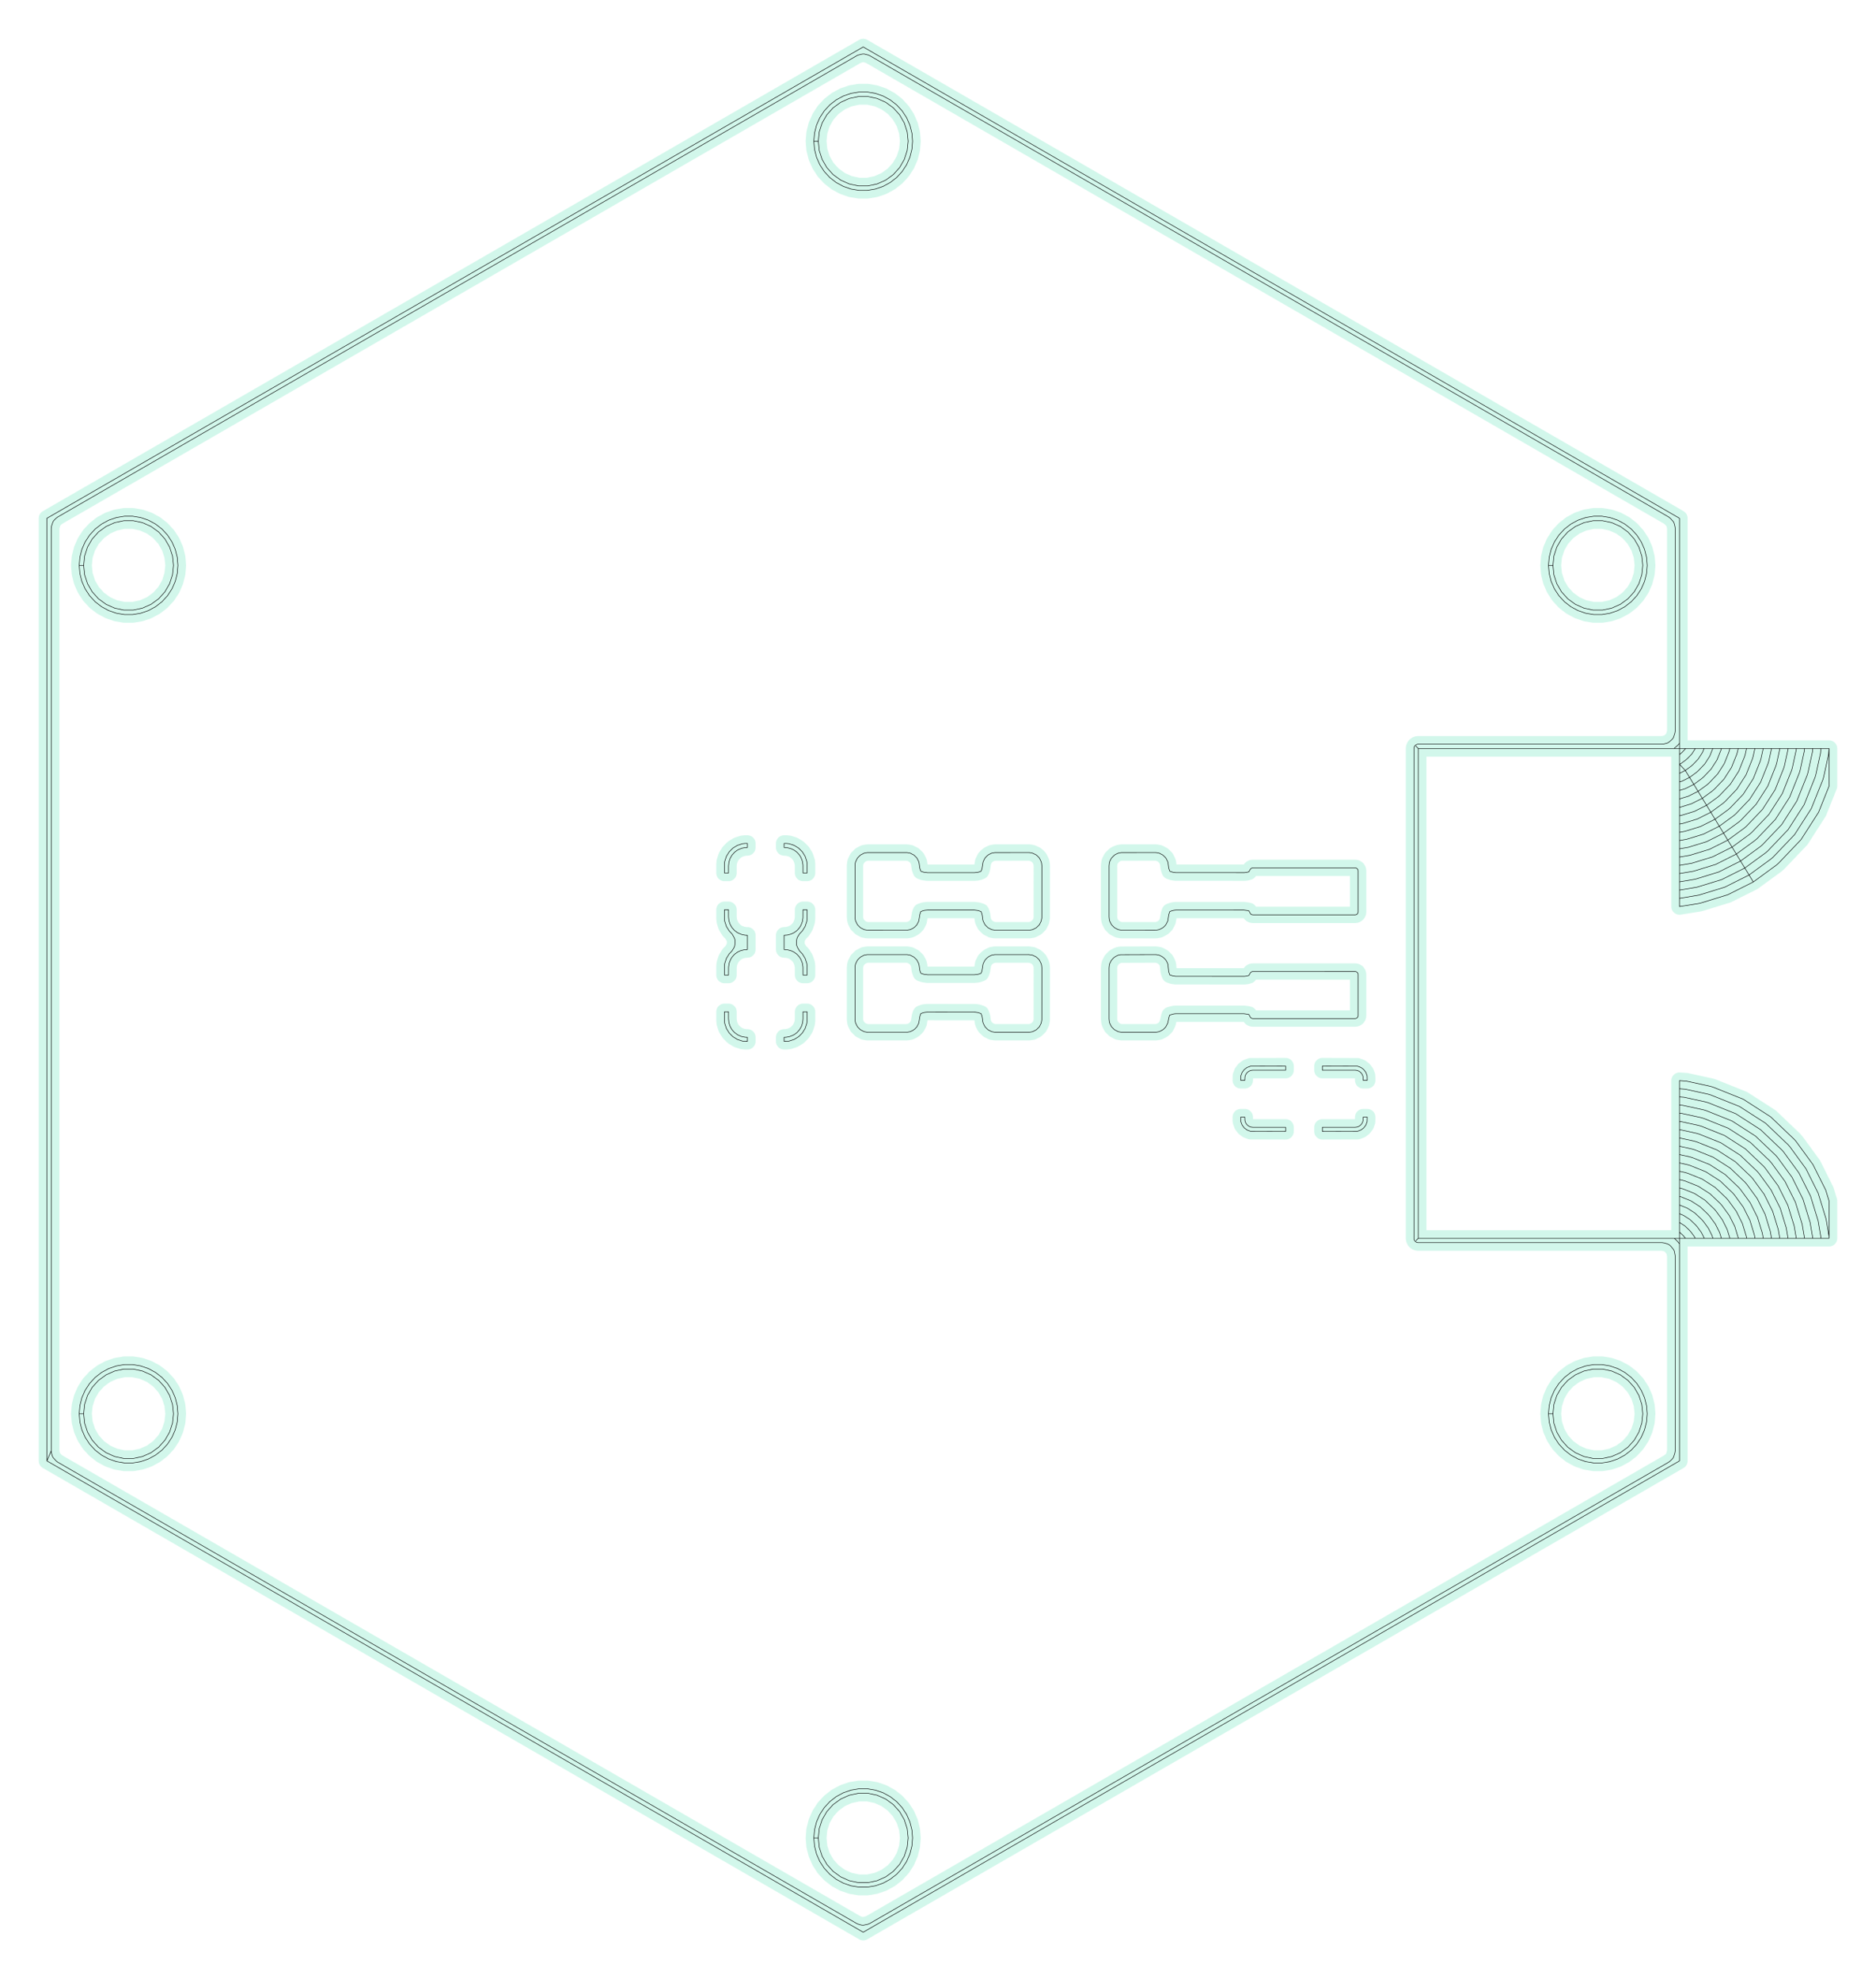 <?xml version="1.0" standalone="no"?>
<!DOCTYPE svg PUBLIC "-//W3C//DTD SVG 1.1//EN"
"http://www.w3.org/Graphics/SVG/1.1/DTD/svg11.dtd">
<svg width="173.726" height="183.262" viewBox="0 0 3619.29 3817.95" version="1.1"
xmlns="http://www.w3.org/2000/svg"
xmlns:xlink="http://www.w3.org/1999/xlink">
<polyline points="152.798,1090.68 154.098,1075.01 157.958,1059.76 164.276,1045.36 172.88,1032.19 183.532,1020.62 195.942,1010.96 209.776,1003.47 224.65,998.366 240.166,995.778 255.894,995.778 271.408,998.366 286.28,1003.47 300.116,1010.96 312.528,1020.62 323.178,1032.19 331.782,1045.36 338.1,1059.76 341.96,1075.01 343.26,1090.68 341.96,1106.36 338.1,1121.6 331.782,1136.01 323.178,1149.18 312.526,1160.75 300.116,1170.41 286.282,1177.89 271.408,1183 255.894,1185.59 240.166,1185.59 224.65,1183 209.776,1177.89 195.942,1170.41 183.532,1160.75 172.88,1149.18 164.276,1136.01 157.958,1121.6 154.098,1106.36 152.798,1090.68 161.416,1090.68 163.222,1072.66 168.824,1055.42 177.886,1039.72 190.014,1026.25 204.68,1015.6 221.236,1008.23 238.966,1004.46 257.092,1004.46 274.822,1008.23 291.38,1015.6 306.044,1026.25 318.172,1039.72 327.234,1055.42 332.836,1072.66 334.73,1090.68 332.836,1108.71 327.234,1125.95 318.172,1141.64 306.044,1155.11 291.38,1165.77 274.822,1173.14 257.092,1176.91 238.966,1176.91 221.236,1173.14 204.68,1165.77 190.014,1155.11 177.886,1141.64 168.824,1125.95 163.222,1108.71 161.416,1090.68" style="stroke:rgb(167,241,217);stroke-width:31.496;fill:none;stroke-opacity:0.5;stroke-linecap:round;stroke-linejoin:round;;fill:none"/>
<polyline points="152.798,1090.68 154.098,1075.01 157.958,1059.76 164.276,1045.36 172.88,1032.19 183.532,1020.62 195.942,1010.96 209.776,1003.47 224.65,998.366 240.166,995.778 255.894,995.778 271.408,998.366 286.28,1003.47 300.116,1010.96 312.528,1020.62 323.178,1032.19 331.782,1045.36 338.1,1059.76 341.96,1075.01 343.26,1090.68 341.96,1106.36 338.1,1121.6 331.782,1136.01 323.178,1149.18 312.526,1160.75 300.116,1170.41 286.282,1177.89 271.408,1183 255.894,1185.59 240.166,1185.59 224.65,1183 209.776,1177.89 195.942,1170.41 183.532,1160.75 172.88,1149.18 164.276,1136.01 157.958,1121.6 154.098,1106.36 152.798,1090.68 161.416,1090.68 163.222,1072.66 168.824,1055.42 177.886,1039.72 190.014,1026.25 204.68,1015.6 221.236,1008.23 238.966,1004.46 257.092,1004.46 274.822,1008.23 291.38,1015.6 306.044,1026.25 318.172,1039.72 327.234,1055.42 332.836,1072.66 334.73,1090.68 332.836,1108.71 327.234,1125.95 318.172,1141.64 306.044,1155.11 291.38,1165.77 274.822,1173.14 257.092,1176.91 238.966,1176.91 221.236,1173.14 204.68,1165.77 190.014,1155.11 177.886,1141.64 168.824,1125.95 163.222,1108.71 161.416,1090.68" style="stroke:rgb(0,0,0);stroke-width:1px;fill:none;stroke-opacity:1;stroke-linecap:round;stroke-linejoin:round;;fill:none"/>
<polyline points="1570.12,272.392 1571.42,256.718 1575.28,241.47 1581.6,227.066 1590.2,213.898 1600.85,202.328 1613.27,192.668 1627.1,185.182 1641.97,180.076 1657.49,177.486 1673.22,177.486 1688.73,180.076 1703.61,185.182 1717.44,192.668 1729.85,202.328 1740.5,213.898 1749.11,227.066 1755.42,241.47 1759.28,256.716 1760.58,272.392 1759.28,288.066 1755.42,303.312 1749.11,317.716 1740.5,330.884 1729.85,342.456 1717.44,352.116 1703.61,359.602 1688.73,364.708 1673.22,367.296 1657.49,367.296 1641.97,364.708 1627.1,359.602 1613.27,352.114 1600.85,342.454 1590.2,330.884 1581.6,317.716 1575.28,303.312 1571.42,288.066 1570.12,272.392 1578.74,272.392 1580.55,254.364 1586.15,237.128 1595.21,221.43 1607.34,207.96 1622,197.306 1638.56,189.934 1656.29,186.164 1674.41,186.164 1692.14,189.934 1708.7,197.306 1723.37,207.96 1735.5,221.43 1744.56,237.128 1750.16,254.364 1752.05,272.392 1750.16,290.418 1744.56,307.656 1735.5,323.352 1723.37,336.824 1708.7,347.476 1692.14,354.85 1674.41,358.618 1656.29,358.618 1638.56,354.85 1622,347.476 1607.34,336.824 1595.21,323.352 1586.15,307.656 1580.55,290.418 1578.74,272.392" style="stroke:rgb(167,241,217);stroke-width:31.496;fill:none;stroke-opacity:0.5;stroke-linecap:round;stroke-linejoin:round;;fill:none"/>
<polyline points="1570.12,272.392 1571.42,256.718 1575.28,241.47 1581.6,227.066 1590.2,213.898 1600.85,202.328 1613.27,192.668 1627.1,185.182 1641.97,180.076 1657.49,177.486 1673.22,177.486 1688.73,180.076 1703.61,185.182 1717.44,192.668 1729.85,202.328 1740.5,213.898 1749.11,227.066 1755.42,241.47 1759.28,256.716 1760.58,272.392 1759.28,288.066 1755.42,303.312 1749.11,317.716 1740.5,330.884 1729.85,342.456 1717.44,352.116 1703.61,359.602 1688.73,364.708 1673.22,367.296 1657.49,367.296 1641.97,364.708 1627.1,359.602 1613.27,352.114 1600.85,342.454 1590.2,330.884 1581.6,317.716 1575.28,303.312 1571.42,288.066 1570.12,272.392 1578.74,272.392 1580.55,254.364 1586.15,237.128 1595.21,221.43 1607.34,207.96 1622,197.306 1638.56,189.934 1656.29,186.164 1674.41,186.164 1692.14,189.934 1708.7,197.306 1723.37,207.96 1735.5,221.43 1744.56,237.128 1750.16,254.364 1752.05,272.392 1750.16,290.418 1744.56,307.656 1735.5,323.352 1723.37,336.824 1708.7,347.476 1692.14,354.85 1674.41,358.618 1656.29,358.618 1638.56,354.85 1622,347.476 1607.34,336.824 1595.21,323.352 1586.15,307.656 1580.55,290.418 1578.74,272.392" style="stroke:rgb(0,0,0);stroke-width:1px;fill:none;stroke-opacity:1;stroke-linecap:round;stroke-linejoin:round;;fill:none"/>
<polyline points="2987.44,1090.68 2988.74,1075.01 2992.6,1059.76 2998.92,1045.36 3007.53,1032.19 3018.18,1020.62 3030.59,1010.96 3044.42,1003.47 3059.3,998.366 3074.81,995.778 3090.54,995.778 3106.05,998.366 3120.93,1003.47 3134.76,1010.96 3147.17,1020.62 3157.82,1032.19 3166.43,1045.36 3172.75,1059.76 3176.61,1075.01 3177.91,1090.68 3176.61,1106.36 3172.75,1121.6 3166.43,1136.01 3157.82,1149.18 3147.17,1160.75 3134.76,1170.41 3120.93,1177.89 3106.05,1183 3090.54,1185.59 3074.81,1185.59 3059.3,1183 3044.42,1177.89 3030.59,1170.41 3018.18,1160.75 3007.53,1149.18 2998.92,1136.01 2992.6,1121.6 2988.74,1106.36 2987.44,1090.68 2996.06,1090.68 2997.87,1072.66 3003.47,1055.42 3012.53,1039.72 3024.66,1026.25 3039.32,1015.6 3055.88,1008.23 3073.61,1004.46 3091.74,1004.46 3109.47,1008.23 3126.02,1015.6 3140.69,1026.25 3152.82,1039.72 3161.88,1055.42 3167.48,1072.66 3169.38,1090.68 3167.48,1108.71 3161.88,1125.95 3152.82,1141.64 3140.69,1155.11 3126.02,1165.77 3109.47,1173.14 3091.74,1176.91 3073.61,1176.91 3055.88,1173.14 3039.32,1165.77 3024.66,1155.11 3012.53,1141.64 3003.47,1125.95 2997.87,1108.71 2996.06,1090.68" style="stroke:rgb(167,241,217);stroke-width:31.496;fill:none;stroke-opacity:0.5;stroke-linecap:round;stroke-linejoin:round;;fill:none"/>
<polyline points="2987.44,1090.68 2988.74,1075.01 2992.6,1059.76 2998.92,1045.36 3007.53,1032.19 3018.18,1020.62 3030.59,1010.96 3044.42,1003.47 3059.3,998.366 3074.81,995.778 3090.54,995.778 3106.05,998.366 3120.93,1003.47 3134.76,1010.96 3147.17,1020.62 3157.82,1032.19 3166.43,1045.36 3172.75,1059.76 3176.61,1075.01 3177.91,1090.68 3176.61,1106.36 3172.75,1121.6 3166.43,1136.01 3157.82,1149.18 3147.17,1160.75 3134.76,1170.41 3120.93,1177.89 3106.05,1183 3090.54,1185.59 3074.81,1185.59 3059.3,1183 3044.42,1177.89 3030.59,1170.41 3018.18,1160.75 3007.53,1149.18 2998.92,1136.01 2992.6,1121.6 2988.74,1106.36 2987.44,1090.68 2996.06,1090.68 2997.87,1072.66 3003.47,1055.42 3012.53,1039.72 3024.66,1026.25 3039.32,1015.6 3055.88,1008.23 3073.61,1004.46 3091.74,1004.46 3109.47,1008.23 3126.02,1015.6 3140.69,1026.25 3152.82,1039.72 3161.88,1055.42 3167.48,1072.66 3169.38,1090.68 3167.48,1108.71 3161.88,1125.95 3152.82,1141.64 3140.69,1155.11 3126.02,1165.77 3109.47,1173.14 3091.74,1176.91 3073.61,1176.91 3055.88,1173.14 3039.32,1165.77 3024.66,1155.11 3012.53,1141.64 3003.47,1125.95 2997.87,1108.71 2996.06,1090.68" style="stroke:rgb(0,0,0);stroke-width:1px;fill:none;stroke-opacity:1;stroke-linecap:round;stroke-linejoin:round;;fill:none"/>
<polyline points="3528.66,1443.94 3527.87,1454.96 3518.31,1498.88 3516.76,1504.16 3494.53,1559.71 3462.19,1610.05 3420.91,1653.36 3416.76,1656.97 3374.4,1687.92 3327.49,1711.41 3277.33,1726.78 3240.16,1733.03 3240.16,1717.1 3273.99,1711.39 3321.64,1696.79 3366.2,1674.47 3406.44,1645.07 3410.59,1641.47 3449.81,1600.31 3480.53,1552.49 3501.65,1499.72 3503.2,1494.44 3512.28,1452.72 3512.91,1443.94 3497.16,1443.94 3496.69,1450.48 3488.09,1490.01 3486.54,1495.28 3466.53,1545.28 3437.43,1590.58 3400.28,1629.57 3396.12,1633.17 3358,1661.03 3315.78,1682.17 3270.64,1696.01 3240.16,1701.17 3240.16,1685.24 3267.3,1680.62 3309.93,1667.55 3349.8,1647.58 3385.8,1621.27 3389.96,1617.67 3425.04,1580.85 3452.53,1538.06 3471.43,1490.85 3472.98,1485.57 3481.11,1448.24 3481.41,1443.94 3465.67,1443.94 3465.52,1446 3457.87,1481.13 3456.32,1486.41 3438.54,1530.85 3412.66,1571.12 3379.64,1605.77 3375.49,1609.38 3341.6,1634.14 3304.07,1652.93 3263.95,1665.23 3240.16,1669.31 3240.16,1653.38 3260.6,1649.84 3298.22,1638.31 3333.4,1620.69 3365.17,1597.48 3369.33,1593.87 3400.28,1561.39 3424.54,1523.63 3441.21,1481.97 3442.76,1476.69 3449.89,1443.94 3433.82,1443.94 3427.65,1472.26 3426.1,1477.53 3410.54,1516.42 3387.9,1551.66 3359.01,1581.98 3354.85,1585.58 3325.2,1607.25 3292.37,1623.69 3257.26,1634.45 3240.16,1637.45 3240.16,1621.52 3253.91,1619.06 3286.51,1609.07 3317,1593.8 3344.53,1573.68 3348.69,1570.08 3375.52,1541.92 3396.54,1509.2 3410.99,1473.1 3412.54,1467.82 3417.74,1443.94 3385.59,1443.94 3401.66,1443.94 3397.43,1463.38 3395.88,1468.66 3382.54,1501.99 3363.14,1532.19 3338.37,1558.18 3334.22,1561.79 3308.8,1580.36 3280.66,1594.45 3250.56,1603.68 3240.16,1605.59 3240.16,1589.66 3247.22,1588.29 3274.8,1579.83 3300.6,1566.91 3323.9,1549.89 3328.06,1546.28 3350.76,1522.46 3368.54,1494.77 3380.77,1464.22 3382.32,1458.94 3385.59,1443.94 3369.51,1443.94 3367.21,1454.51 3365.66,1459.78 3354.55,1487.56 3338.38,1512.73 3317.74,1534.39 3313.58,1537.99 3292.4,1553.47 3268.95,1565.21 3243.87,1572.9 3240.16,1573.71 3240.16,1557.59 3263.1,1550.59 3284.2,1540.02 3303.27,1526.09 3307.42,1522.49 3326,1503 3340.55,1480.34 3350.55,1455.35 3352.1,1450.07 3353.44,1443.94 3337.36,1443.94 3335.44,1450.91 3326.55,1473.13 3313.61,1493.27 3297.1,1510.59 3292.95,1514.2 3276,1526.58 3257.24,1535.97 3240.16,1541.21 3240.16,1508.38 3240.16,1524.8 3251.39,1521.35 3267.81,1513.13 3282.63,1502.3 3286.79,1498.69 3301.23,1483.53 3312.55,1465.91 3320.33,1446.47 3321.08,1443.94 3304.46,1443.94 3298.55,1458.7 3288.85,1473.8 3276.47,1486.8 3272.31,1490.4 3259.61,1499.69 3245.53,1506.73 3240.16,1508.38 3240.16,1491.87 3251.41,1486.24 3262,1478.5 3266.15,1474.9 3276.47,1464.07 3284.56,1451.48 3287.58,1443.94 3270.69,1443.94 3264.09,1454.34 3255.83,1463 3251.68,1466.61 3243.21,1472.8 3240.16,1474.32 3240.16,1455.59 3245.52,1451.1 3252.14,1443.94 3245.52,1451.1 3240.16,1455.59 3240.16,1433.59 3239.33,1434.87 3235.2,1439.21 3229.5,1443.94 3235.2,1439.21 3239.33,1434.87 3240.16,1433.59 3240.16,999.762 1665.35,90.55 90.55,999.762 90.55,2818.19 98.84,2798.67 99.284,2802.38 100.368,2806.85 101.246,2809.46 102.562,2811.87 108.076,2818 111.596,2820.77 1652.6,3710.46 1656.03,3711.93 1660.45,3713.23 1663.14,3713.77 1665.89,3713.84 1673.95,3712.13 1678.11,3710.46 3219.11,2820.77 3222.1,2818.53 3225.43,2815.35 3227.25,2813.29 3228.68,2810.94 3231.23,2803.11 3231.86,2798.67 3231.86,2422.62 3230.62,2415.22 3229.85,2412.71 3228.68,2410.37 3223.53,2404.09 3221.37,2402.03 3218.85,2400.41 3216.07,2399.3 3210.79,2397.75 3206.35,2397.11 2735.13,2397.11 2733.02,2396.54 2731.13,2395.45 2729.58,2393.91 2728.49,2392.02 2727.93,2389.91 2727.93,1442.84 2728.49,1440.74 2729.58,1438.85 2731.13,1437.3 2733.02,1436.21 2735.13,1435.65 3206.35,1435.65 3209.7,1435.29 3216.26,1433.63 3218.61,1432.46 3220.73,1430.91 3224.88,1427.31 3226.95,1425.14 3228.56,1422.63 3231.22,1414.57 3231.86,1410.13 3231.86,1019.28 3231.42,1015.57 3230.34,1011.09 3229.46,1008.49 3228.14,1006.08 3222.63,999.952 3219.11,997.184 1678.11,107.486 1674.67,106.014 1667.56,104.178 1664.82,104.112 1662.11,104.524 1654.62,106.504 111.596,997.184 108.606,999.424 105.274,1002.6 103.458,1004.66 102.03,1007 99.48,1014.84 98.84,1019.28 98.84,2798.67 90.55,2818.19 1665.35,3727.4 3240.16,2818.19 3240.16,2084.57 3253.42,2085.52 3299.54,2095.55 3304.82,2097.1 3363.19,2120.47 3416.09,2154.47 3461.59,2197.87 3465.19,2202.03 3497.64,2246.47 3522.26,2295.68 3528.74,2316.8 3528.74,2388.82 3270.54,2388.82 3288.09,2388.82 3282.47,2377.59 3274.75,2367.01 3271.15,2362.85 3260.31,2352.52 3247.72,2344.42 3240.16,2341.39 3240.16,2324.51 3254.93,2330.42 3270.05,2340.14 3283.05,2352.54 3286.65,2356.7 3295.92,2369.4 3302.96,2383.45 3304.6,2388.82 3321.01,2388.82 3317.58,2377.6 3309.37,2361.2 3298.55,2346.38 3294.95,2342.23 3279.78,2327.76 3262.15,2316.43 3242.69,2308.64 3240.16,2307.89 3240.16,2291.61 3247.13,2293.53 3269.37,2302.43 3289.52,2315.38 3306.85,2331.92 3310.46,2336.07 3322.82,2353.01 3332.2,2371.75 3337.43,2388.82 3417.74,2388.82 3415.28,2375.06 3405.3,2342.49 3390.06,2312.03 3369.97,2284.52 3366.37,2280.36 3338.2,2253.5 3305.45,2232.45 3269.32,2217.98 3264.04,2216.43 3240.16,2211.23 3240.16,2195.15 3268.48,2201.32 3273.75,2202.87 3312.67,2218.45 3347.94,2241.12 3378.27,2270.05 3381.87,2274.21 3403.5,2303.84 3419.92,2336.64 3430.67,2371.71 3433.67,2388.82 3449.6,2388.82 3446.06,2368.37 3434.54,2330.79 3416.95,2295.64 3393.78,2263.89 3390.17,2259.74 3357.67,2228.74 3319.89,2204.45 3278.19,2187.76 3272.91,2186.21 3240.16,2179.08 3240.16,2100.31 3251.18,2101.1 3295.1,2110.66 3300.38,2112.21 3355.97,2134.47 3406.35,2166.85 3449.69,2208.18 3453.29,2212.34 3484.19,2254.67 3507.64,2301.53 3523,2351.64 3528.74,2385.66 3528.74,2388.82 3497.39,2388.82 3513.32,2388.82 3507.61,2354.99 3493.02,2307.38 3470.74,2262.86 3441.39,2222.65 3437.79,2218.49 3396.62,2179.23 3348.76,2148.46 3295.94,2127.32 3290.66,2125.77 3248.94,2116.69 3240.16,2116.06 3240.16,2131.81 3246.7,2132.28 3286.23,2140.88 3291.5,2142.43 3341.54,2162.46 3386.88,2191.61 3425.88,2228.8 3429.48,2232.96 3457.29,2271.06 3478.4,2313.24 3492.22,2358.33 3497.39,2388.82 3465.53,2388.82 3481.46,2388.82 3476.84,2361.68 3463.78,2319.09 3443.85,2279.25 3417.58,2243.27 3413.98,2239.11 3377.14,2203.98 3334.32,2176.46 3287.07,2157.54 3281.79,2155.99 3244.46,2147.87 3240.16,2147.56 3240.16,2163.31 3242.22,2163.45 3277.35,2171.1 3282.63,2172.65 3327.11,2190.46 3367.41,2216.36 3402.08,2249.43 3405.68,2253.58 3430.4,2287.45 3449.16,2324.94 3461.45,2365.02 3465.53,2388.82 3385.87,2388.82 3401.8,2388.82 3399.89,2378.41 3390.68,2348.35 3376.61,2320.23 3358.07,2294.83 3354.47,2290.67 3328.46,2265.87 3298.24,2246.44 3264.88,2233.09 3259.6,2231.54 3240.16,2227.31 3240.16,2243.38 3255.16,2246.65 3260.44,2248.2 3291.02,2260.44 3318.73,2278.25 3342.56,2300.98 3346.16,2305.14 3363.16,2328.42 3376.06,2354.2 3384.51,2381.76 3385.87,2388.82 3353.81,2388.82 3369.93,2388.82 3369.12,2385.1 3361.44,2360.05 3349.71,2336.62 3334.26,2315.45 3330.66,2311.29 3308.99,2290.63 3283.8,2274.44 3256,2263.31 3250.73,2261.76 3240.16,2259.46 3240.16,2275.53 3246.29,2276.87 3251.57,2278.42 3276.59,2288.43 3299.26,2303.01 3318.76,2321.6 3322.36,2325.76 3336.26,2344.81 3346.82,2365.9 3353.81,2388.82 3270.54,2388.82 3269.02,2385.79 3262.84,2377.32 3259.24,2373.16 3250.58,2364.9 3240.16,2358.28 3250.58,2364.9 3259.24,2373.16 3262.84,2377.32 3269.02,2385.79 3270.54,2388.82 3251.81,2388.82 3247.34,2383.47 3240.16,2376.83 3247.34,2383.47 3251.81,2388.82 3229.81,2388.82 3231.1,2389.65 3235.44,2393.78 3240.16,2399.47 3235.44,2393.78 3231.1,2389.65 3229.81,2388.82 2736.22,2388.82 2731.61,2393.43 2736.22,2388.82 2736.22,1443.94 2731.61,1439.32 2736.22,1443.94 3528.74,1443.94 3528.74,1516.43 3508.53,1566.92 3474.57,1619.78 3431.23,1665.26 3427.07,1668.86 3382.6,1701.36 3333.34,1726.02 3280.68,1742.17 3276.63,1743.05 3240.16,1748.79 3240.16,1474.32 3251.41,1486.24 3382.6,1701.36" style="stroke:rgb(167,241,217);stroke-width:31.496;fill:none;stroke-opacity:0.5;stroke-linecap:round;stroke-linejoin:round;;fill:none"/>
<polyline points="3528.66,1443.94 3527.87,1454.96 3518.31,1498.88 3516.76,1504.16 3494.53,1559.71 3462.19,1610.05 3420.91,1653.36 3416.76,1656.97 3374.4,1687.92 3327.49,1711.41 3277.33,1726.78 3240.16,1733.03 3240.16,1717.1 3273.99,1711.39 3321.64,1696.79 3366.2,1674.47 3406.44,1645.07 3410.59,1641.47 3449.81,1600.31 3480.53,1552.49 3501.65,1499.72 3503.2,1494.44 3512.28,1452.72 3512.91,1443.94 3497.16,1443.94 3496.69,1450.48 3488.09,1490.01 3486.54,1495.28 3466.53,1545.28 3437.43,1590.58 3400.28,1629.57 3396.12,1633.17 3358,1661.03 3315.78,1682.17 3270.64,1696.01 3240.16,1701.17 3240.16,1685.24 3267.3,1680.62 3309.93,1667.55 3349.8,1647.58 3385.8,1621.27 3389.96,1617.67 3425.04,1580.85 3452.53,1538.06 3471.43,1490.85 3472.98,1485.57 3481.11,1448.24 3481.41,1443.94 3465.67,1443.94 3465.52,1446 3457.87,1481.13 3456.32,1486.41 3438.54,1530.85 3412.66,1571.12 3379.64,1605.77 3375.49,1609.38 3341.6,1634.14 3304.07,1652.93 3263.95,1665.23 3240.16,1669.31 3240.16,1653.38 3260.6,1649.84 3298.22,1638.31 3333.4,1620.69 3365.17,1597.48 3369.33,1593.87 3400.28,1561.39 3424.54,1523.63 3441.21,1481.97 3442.76,1476.69 3449.89,1443.94 3433.82,1443.94 3427.65,1472.26 3426.1,1477.53 3410.54,1516.42 3387.9,1551.66 3359.01,1581.98 3354.85,1585.58 3325.2,1607.25 3292.37,1623.69 3257.26,1634.45 3240.16,1637.45 3240.16,1621.52 3253.91,1619.06 3286.51,1609.07 3317,1593.8 3344.53,1573.68 3348.69,1570.08 3375.52,1541.92 3396.54,1509.2 3410.99,1473.1 3412.54,1467.82 3417.74,1443.94 3385.59,1443.94 3401.66,1443.94 3397.43,1463.38 3395.88,1468.66 3382.54,1501.99 3363.14,1532.19 3338.37,1558.18 3334.22,1561.79 3308.8,1580.36 3280.66,1594.45 3250.56,1603.68 3240.16,1605.59 3240.16,1589.66 3247.22,1588.29 3274.8,1579.83 3300.6,1566.91 3323.9,1549.89 3328.06,1546.28 3350.76,1522.46 3368.54,1494.77 3380.77,1464.22 3382.32,1458.94 3385.59,1443.94 3369.51,1443.94 3367.21,1454.51 3365.66,1459.78 3354.55,1487.56 3338.38,1512.73 3317.74,1534.39 3313.58,1537.99 3292.4,1553.47 3268.95,1565.21 3243.87,1572.9 3240.16,1573.71 3240.16,1557.59 3263.1,1550.59 3284.2,1540.02 3303.27,1526.09 3307.42,1522.49 3326,1503 3340.55,1480.34 3350.55,1455.35 3352.1,1450.07 3353.44,1443.94 3337.36,1443.94 3335.44,1450.91 3326.55,1473.13 3313.61,1493.27 3297.1,1510.59 3292.95,1514.2 3276,1526.58 3257.24,1535.97 3240.16,1541.21 3240.16,1508.38 3240.16,1524.8 3251.39,1521.35 3267.81,1513.13 3282.63,1502.3 3286.79,1498.69 3301.23,1483.53 3312.55,1465.91 3320.33,1446.47 3321.08,1443.94 3304.46,1443.94 3298.55,1458.7 3288.85,1473.8 3276.47,1486.8 3272.31,1490.4 3259.61,1499.69 3245.53,1506.73 3240.16,1508.38 3240.16,1491.87 3251.41,1486.24 3262,1478.5 3266.15,1474.9 3276.47,1464.07 3284.56,1451.48 3287.58,1443.94 3270.69,1443.94 3264.09,1454.34 3255.83,1463 3251.68,1466.61 3243.21,1472.8 3240.16,1474.32 3240.16,1455.59 3245.52,1451.1 3252.14,1443.94 3245.52,1451.1 3240.16,1455.59 3240.16,1433.59 3239.33,1434.87 3235.2,1439.21 3229.5,1443.94 3235.2,1439.21 3239.33,1434.87 3240.16,1433.59 3240.16,999.762 1665.35,90.55 90.55,999.762 90.55,2818.19 98.84,2798.67 99.284,2802.38 100.368,2806.85 101.246,2809.46 102.562,2811.87 108.076,2818 111.596,2820.77 1652.6,3710.46 1656.03,3711.93 1660.45,3713.23 1663.14,3713.77 1665.89,3713.84 1673.95,3712.13 1678.11,3710.46 3219.11,2820.77 3222.1,2818.53 3225.43,2815.35 3227.25,2813.29 3228.68,2810.94 3231.23,2803.11 3231.86,2798.67 3231.86,2422.62 3230.62,2415.22 3229.85,2412.71 3228.68,2410.37 3223.53,2404.09 3221.37,2402.03 3218.85,2400.41 3216.07,2399.3 3210.79,2397.75 3206.35,2397.11 2735.13,2397.11 2733.02,2396.54 2731.13,2395.45 2729.58,2393.91 2728.49,2392.02 2727.93,2389.91 2727.93,1442.84 2728.49,1440.74 2729.58,1438.85 2731.13,1437.3 2733.02,1436.21 2735.13,1435.65 3206.35,1435.65 3209.7,1435.29 3216.26,1433.63 3218.61,1432.46 3220.73,1430.91 3224.88,1427.31 3226.95,1425.14 3228.56,1422.63 3231.22,1414.57 3231.86,1410.13 3231.86,1019.28 3231.42,1015.57 3230.34,1011.09 3229.46,1008.49 3228.14,1006.08 3222.63,999.952 3219.11,997.184 1678.11,107.486 1674.67,106.014 1667.56,104.178 1664.82,104.112 1662.11,104.524 1654.62,106.504 111.596,997.184 108.606,999.424 105.274,1002.6 103.458,1004.66 102.03,1007 99.48,1014.84 98.84,1019.28 98.84,2798.67 90.55,2818.19 1665.35,3727.4 3240.16,2818.19 3240.16,2084.57 3253.42,2085.52 3299.54,2095.55 3304.82,2097.1 3363.19,2120.47 3416.09,2154.47 3461.59,2197.87 3465.19,2202.03 3497.64,2246.47 3522.26,2295.68 3528.74,2316.8 3528.74,2388.82 3270.54,2388.82 3288.09,2388.82 3282.47,2377.59 3274.75,2367.01 3271.15,2362.85 3260.31,2352.52 3247.72,2344.42 3240.16,2341.39 3240.16,2324.51 3254.93,2330.42 3270.05,2340.14 3283.05,2352.54 3286.65,2356.7 3295.92,2369.4 3302.96,2383.45 3304.6,2388.82 3321.01,2388.82 3317.58,2377.6 3309.37,2361.2 3298.55,2346.38 3294.95,2342.23 3279.78,2327.76 3262.15,2316.43 3242.69,2308.64 3240.16,2307.89 3240.16,2291.61 3247.13,2293.53 3269.37,2302.43 3289.52,2315.38 3306.85,2331.92 3310.46,2336.07 3322.82,2353.01 3332.2,2371.75 3337.43,2388.82 3417.74,2388.82 3415.28,2375.06 3405.3,2342.49 3390.06,2312.03 3369.97,2284.52 3366.37,2280.36 3338.2,2253.5 3305.45,2232.45 3269.32,2217.98 3264.04,2216.43 3240.16,2211.23 3240.16,2195.15 3268.48,2201.32 3273.75,2202.87 3312.67,2218.45 3347.94,2241.12 3378.27,2270.05 3381.87,2274.21 3403.5,2303.84 3419.92,2336.64 3430.67,2371.71 3433.67,2388.82 3449.6,2388.82 3446.06,2368.37 3434.54,2330.79 3416.95,2295.64 3393.78,2263.89 3390.17,2259.74 3357.67,2228.74 3319.89,2204.45 3278.19,2187.76 3272.91,2186.21 3240.16,2179.08 3240.16,2100.31 3251.18,2101.1 3295.1,2110.66 3300.38,2112.21 3355.97,2134.47 3406.35,2166.85 3449.69,2208.18 3453.29,2212.34 3484.19,2254.67 3507.64,2301.53 3523,2351.64 3528.74,2385.66 3528.74,2388.82 3497.39,2388.82 3513.32,2388.82 3507.61,2354.99 3493.02,2307.38 3470.74,2262.86 3441.39,2222.65 3437.79,2218.49 3396.62,2179.23 3348.76,2148.46 3295.94,2127.32 3290.66,2125.77 3248.94,2116.69 3240.16,2116.06 3240.16,2131.81 3246.7,2132.28 3286.23,2140.88 3291.5,2142.43 3341.54,2162.46 3386.88,2191.61 3425.88,2228.8 3429.48,2232.96 3457.29,2271.06 3478.4,2313.24 3492.22,2358.33 3497.39,2388.82 3465.53,2388.82 3481.46,2388.82 3476.84,2361.68 3463.78,2319.09 3443.85,2279.25 3417.58,2243.27 3413.98,2239.11 3377.14,2203.98 3334.32,2176.46 3287.07,2157.54 3281.79,2155.99 3244.46,2147.87 3240.16,2147.56 3240.16,2163.31 3242.22,2163.45 3277.35,2171.1 3282.63,2172.65 3327.11,2190.46 3367.41,2216.36 3402.08,2249.43 3405.68,2253.58 3430.4,2287.45 3449.16,2324.94 3461.45,2365.02 3465.53,2388.82 3385.87,2388.82 3401.8,2388.82 3399.89,2378.41 3390.68,2348.35 3376.61,2320.23 3358.07,2294.83 3354.47,2290.67 3328.46,2265.87 3298.24,2246.44 3264.88,2233.09 3259.6,2231.54 3240.16,2227.31 3240.16,2243.38 3255.16,2246.65 3260.44,2248.2 3291.02,2260.44 3318.73,2278.25 3342.56,2300.98 3346.16,2305.14 3363.16,2328.42 3376.06,2354.2 3384.51,2381.76 3385.87,2388.82 3353.81,2388.82 3369.93,2388.82 3369.12,2385.1 3361.44,2360.05 3349.71,2336.62 3334.26,2315.45 3330.66,2311.29 3308.99,2290.63 3283.8,2274.44 3256,2263.31 3250.73,2261.76 3240.16,2259.46 3240.16,2275.53 3246.29,2276.87 3251.57,2278.42 3276.59,2288.43 3299.26,2303.01 3318.76,2321.6 3322.36,2325.76 3336.26,2344.81 3346.82,2365.9 3353.81,2388.82 3270.54,2388.82 3269.02,2385.79 3262.84,2377.32 3259.24,2373.16 3250.58,2364.9 3240.16,2358.28 3250.58,2364.9 3259.24,2373.16 3262.84,2377.32 3269.02,2385.79 3270.54,2388.82 3251.81,2388.82 3247.34,2383.47 3240.16,2376.83 3247.34,2383.47 3251.81,2388.82 3229.81,2388.82 3231.1,2389.65 3235.44,2393.78 3240.16,2399.47 3235.44,2393.78 3231.1,2389.65 3229.81,2388.82 2736.22,2388.82 2731.61,2393.43 2736.22,2388.82 2736.22,1443.94 2731.61,1439.32 2736.22,1443.94 3528.74,1443.94 3528.74,1516.43 3508.53,1566.92 3474.57,1619.78 3431.23,1665.26 3427.07,1668.86 3382.6,1701.36 3333.34,1726.02 3280.68,1742.17 3276.63,1743.05 3240.16,1748.79 3240.16,1474.32 3251.41,1486.24 3382.6,1701.36" style="stroke:rgb(0,0,0);stroke-width:1px;fill:none;stroke-opacity:1;stroke-linecap:round;stroke-linejoin:round;;fill:none"/>
<polyline points="2987.44,2727.27 2988.74,2711.59 2992.6,2696.35 2998.92,2681.94 3007.53,2668.77 3018.18,2657.2 3030.59,2647.54 3044.42,2640.06 3059.3,2634.95 3074.81,2632.36 3090.54,2632.36 3106.05,2634.95 3120.93,2640.06 3134.76,2647.54 3147.17,2657.2 3157.82,2668.77 3166.43,2681.94 3172.75,2696.35 3176.61,2711.59 3177.91,2727.27 3176.61,2742.94 3172.75,2758.19 3166.43,2772.59 3157.83,2785.76 3147.17,2797.33 3134.76,2806.99 3120.93,2814.48 3106.05,2819.58 3090.54,2822.17 3074.81,2822.17 3059.3,2819.58 3044.42,2814.48 3030.59,2806.99 3018.18,2797.33 3007.52,2785.76 2998.92,2772.59 2992.6,2758.19 2988.74,2742.94 2987.44,2727.27 2996.06,2727.27 2997.87,2709.24 3003.47,2692 3012.53,2676.3 3024.66,2662.83 3039.32,2652.18 3055.88,2644.81 3073.61,2641.04 3091.74,2641.04 3109.47,2644.81 3126.02,2652.18 3140.69,2662.83 3152.82,2676.3 3161.88,2692 3167.48,2709.24 3169.38,2727.27 3167.48,2745.29 3161.88,2762.53 3152.82,2778.23 3140.69,2791.7 3126.02,2802.35 3109.47,2809.72 3091.74,2813.49 3073.61,2813.49 3055.88,2809.72 3039.32,2802.35 3024.66,2791.7 3012.53,2778.23 3003.47,2762.53 2997.87,2745.29 2996.06,2727.27" style="stroke:rgb(167,241,217);stroke-width:31.496;fill:none;stroke-opacity:0.5;stroke-linecap:round;stroke-linejoin:round;;fill:none"/>
<polyline points="2987.44,2727.27 2988.74,2711.59 2992.6,2696.35 2998.92,2681.94 3007.53,2668.77 3018.18,2657.2 3030.59,2647.54 3044.42,2640.06 3059.3,2634.95 3074.81,2632.36 3090.54,2632.36 3106.05,2634.95 3120.93,2640.06 3134.76,2647.54 3147.17,2657.2 3157.82,2668.77 3166.43,2681.94 3172.75,2696.35 3176.61,2711.59 3177.91,2727.27 3176.61,2742.94 3172.75,2758.19 3166.43,2772.59 3157.83,2785.76 3147.17,2797.33 3134.76,2806.99 3120.93,2814.48 3106.05,2819.58 3090.54,2822.17 3074.81,2822.17 3059.3,2819.58 3044.42,2814.48 3030.59,2806.99 3018.18,2797.33 3007.52,2785.76 2998.92,2772.59 2992.6,2758.19 2988.74,2742.94 2987.44,2727.27 2996.06,2727.27 2997.87,2709.24 3003.47,2692 3012.53,2676.3 3024.66,2662.83 3039.32,2652.18 3055.88,2644.81 3073.61,2641.04 3091.74,2641.04 3109.47,2644.81 3126.02,2652.18 3140.69,2662.83 3152.82,2676.3 3161.88,2692 3167.48,2709.24 3169.38,2727.27 3167.48,2745.29 3161.88,2762.53 3152.82,2778.23 3140.69,2791.7 3126.02,2802.35 3109.47,2809.72 3091.74,2813.49 3073.61,2813.49 3055.88,2809.72 3039.32,2802.35 3024.66,2791.7 3012.53,2778.23 3003.47,2762.53 2997.87,2745.29 2996.06,2727.27" style="stroke:rgb(0,0,0);stroke-width:1px;fill:none;stroke-opacity:1;stroke-linecap:round;stroke-linejoin:round;;fill:none"/>
<polyline points="2551.18,2182.52 2551.18,2174.64 2614.17,2174.64 2617.24,2174.34 2620.2,2173.45 2622.92,2171.99 2625.31,2170.03 2627.27,2167.65 2628.72,2164.92 2629.62,2161.97 2629.92,2154.96 2637.79,2154.96 2637.59,2163.7 2635.12,2170.33 2631.05,2175.77 2625.61,2179.84 2618.98,2182.32 2551.18,2182.52" style="stroke:rgb(167,241,217);stroke-width:31.496;fill:none;stroke-opacity:0.5;stroke-linecap:round;stroke-linejoin:round;;fill:none"/>
<polyline points="2551.18,2182.52 2551.18,2174.64 2614.17,2174.64 2617.24,2174.34 2620.2,2173.45 2622.92,2171.99 2625.31,2170.03 2627.27,2167.65 2628.72,2164.92 2629.62,2161.97 2629.92,2154.96 2637.79,2154.96 2637.59,2163.7 2635.12,2170.33 2631.05,2175.77 2625.61,2179.84 2618.98,2182.32 2551.18,2182.52" style="stroke:rgb(0,0,0);stroke-width:1px;fill:none;stroke-opacity:1;stroke-linecap:round;stroke-linejoin:round;;fill:none"/>
<polyline points="2551.18,2064.41 2551.18,2056.54 2618.97,2056.74 2625.61,2059.21 2631.05,2063.28 2635.12,2068.72 2637.59,2075.35 2637.79,2084.09 2629.92,2084.09 2629.62,2077.09 2628.72,2074.13 2627.27,2071.41 2625.31,2069.02 2622.92,2067.06 2620.2,2065.61 2617.24,2064.71 2614.17,2064.41 2551.18,2064.41" style="stroke:rgb(167,241,217);stroke-width:31.496;fill:none;stroke-opacity:0.5;stroke-linecap:round;stroke-linejoin:round;;fill:none"/>
<polyline points="2551.18,2064.41 2551.18,2056.54 2618.97,2056.74 2625.61,2059.21 2631.05,2063.28 2635.12,2068.72 2637.59,2075.35 2637.79,2084.09 2629.92,2084.09 2629.62,2077.09 2628.72,2074.13 2627.27,2071.41 2625.31,2069.02 2622.92,2067.06 2620.2,2065.61 2617.24,2064.71 2614.17,2064.41 2551.18,2064.41" style="stroke:rgb(0,0,0);stroke-width:1px;fill:none;stroke-opacity:1;stroke-linecap:round;stroke-linejoin:round;;fill:none"/>
<polyline points="2393.7,2161.82 2393.9,2163.7 2396.38,2170.33 2400.45,2175.77 2405.88,2179.84 2412.52,2182.32 2480.31,2182.52 2480.31,2174.64 2417.32,2174.64 2414.25,2174.34 2411.3,2173.45 2408.57,2171.99 2406.19,2170.03 2404.23,2167.65 2402.77,2164.92 2401.88,2161.97 2401.57,2154.96 2393.7,2154.96 2393.7,2161.82" style="stroke:rgb(167,241,217);stroke-width:31.496;fill:none;stroke-opacity:0.5;stroke-linecap:round;stroke-linejoin:round;;fill:none"/>
<polyline points="2393.7,2161.82 2393.9,2163.7 2396.38,2170.33 2400.45,2175.77 2405.88,2179.84 2412.52,2182.32 2480.31,2182.52 2480.31,2174.64 2417.32,2174.64 2414.25,2174.34 2411.3,2173.45 2408.57,2171.99 2406.19,2170.03 2404.23,2167.65 2402.77,2164.92 2401.88,2161.97 2401.57,2154.96 2393.7,2154.96 2393.7,2161.82" style="stroke:rgb(0,0,0);stroke-width:1px;fill:none;stroke-opacity:1;stroke-linecap:round;stroke-linejoin:round;;fill:none"/>
<polyline points="2393.7,2084.09 2401.57,2084.09 2401.88,2077.09 2402.77,2074.13 2404.23,2071.41 2406.19,2069.02 2408.57,2067.06 2411.3,2065.61 2414.25,2064.71 2417.32,2064.41 2480.31,2064.41 2480.31,2056.54 2412.52,2056.74 2405.88,2059.21 2400.45,2063.28 2396.38,2068.72 2393.9,2075.35 2393.7,2084.09" style="stroke:rgb(167,241,217);stroke-width:31.496;fill:none;stroke-opacity:0.5;stroke-linecap:round;stroke-linejoin:round;;fill:none"/>
<polyline points="2393.7,2084.09 2401.57,2084.09 2401.88,2077.09 2402.77,2074.13 2404.23,2071.41 2406.19,2069.02 2408.57,2067.06 2411.3,2065.61 2414.25,2064.71 2417.32,2064.41 2480.31,2064.41 2480.31,2056.54 2412.52,2056.74 2405.88,2059.21 2400.45,2063.28 2396.38,2068.72 2393.9,2075.35 2393.7,2084.09" style="stroke:rgb(0,0,0);stroke-width:1px;fill:none;stroke-opacity:1;stroke-linecap:round;stroke-linejoin:round;;fill:none"/>
<polyline points="2139.65,1965.59 2139.65,1867.16 2140.09,1862.44 2140.81,1859.19 2144.11,1852.52 2148.61,1847.62 2151.94,1845.21 2157.36,1842.57 2162.04,1841.68 2228.34,1841.46 2230.72,1841.55 2236.34,1842.57 2241.75,1845.21 2245.08,1847.62 2249.27,1851.96 2251.55,1856.14 2252.89,1859.19 2253.37,1861.19 2254.56,1873.17 2255.39,1876.6 2256.9,1880.65 2262.6,1882.59 2268.1,1883.38 2400.64,1883.44 2404.62,1883.03 2409.5,1881.7 2411.51,1877.92 2413.02,1875.86 2415,1874.54 2417.32,1874.14 2614.76,1874.15 2616.5,1874.54 2618.47,1875.86 2619.79,1877.83 2620.18,1879.57 2620.18,1959.49 2619.79,1961.22 2618.47,1963.19 2616.5,1964.51 2614.76,1964.9 2416.73,1964.9 2415,1964.51 2413.02,1963.19 2411.81,1961.54 2409.63,1957.22 2406.64,1956.46 2399.4,1955.55 2269.44,1955.55 2265.98,1955.75 2263.28,1956.23 2256.66,1958.16 2255.45,1961.65 2252.89,1973.56 2249.27,1980.79 2246,1984.26 2243.51,1986.47 2236.34,1990.19 2230.36,1991.24 2163.33,1991.24 2157.36,1990.19 2150.18,1986.47 2144.43,1980.79 2140.81,1973.56 2140.09,1970.31 2139.65,1965.59" style="stroke:rgb(167,241,217);stroke-width:31.496;fill:none;stroke-opacity:0.5;stroke-linecap:round;stroke-linejoin:round;;fill:none"/>
<polyline points="2139.65,1965.59 2139.65,1867.16 2140.09,1862.44 2140.81,1859.19 2144.11,1852.52 2148.61,1847.62 2151.94,1845.21 2157.36,1842.57 2162.04,1841.68 2228.34,1841.46 2230.72,1841.55 2236.34,1842.57 2241.75,1845.21 2245.08,1847.62 2249.27,1851.96 2251.55,1856.14 2252.89,1859.19 2253.37,1861.19 2254.56,1873.17 2255.39,1876.6 2256.9,1880.65 2262.6,1882.59 2268.1,1883.38 2400.64,1883.44 2404.62,1883.03 2409.5,1881.7 2411.51,1877.92 2413.02,1875.86 2415,1874.54 2417.32,1874.14 2614.76,1874.15 2616.5,1874.54 2618.47,1875.86 2619.79,1877.83 2620.18,1879.57 2620.18,1959.49 2619.79,1961.22 2618.47,1963.19 2616.5,1964.51 2614.76,1964.9 2416.73,1964.9 2415,1964.51 2413.02,1963.19 2411.81,1961.54 2409.63,1957.22 2406.64,1956.46 2399.4,1955.55 2269.44,1955.55 2265.98,1955.75 2263.28,1956.23 2256.66,1958.16 2255.45,1961.65 2252.89,1973.56 2249.27,1980.79 2246,1984.26 2243.51,1986.47 2236.34,1990.19 2230.36,1991.24 2163.33,1991.24 2157.36,1990.19 2150.18,1986.47 2144.43,1980.79 2140.81,1973.56 2140.09,1970.31 2139.65,1965.59" style="stroke:rgb(0,0,0);stroke-width:1px;fill:none;stroke-opacity:1;stroke-linecap:round;stroke-linejoin:round;;fill:none"/>
<polyline points="2139.65,1768.74 2139.65,1670.32 2140.09,1665.59 2140.81,1662.34 2141.6,1660.43 2144.43,1655.11 2150.18,1649.43 2153.05,1647.75 2157.99,1645.58 2163.33,1644.66 2228.34,1644.61 2230.72,1644.7 2236.34,1645.72 2243.51,1649.43 2249.27,1655.11 2252.89,1662.33 2253.59,1665.59 2254.58,1673.3 2255.39,1676.6 2256.9,1680.65 2262.6,1682.59 2268.1,1683.38 2400.64,1683.44 2404.62,1683.03 2409.5,1681.7 2411.51,1677.92 2413.02,1675.86 2415,1674.54 2417.32,1674.14 2614.17,1674.14 2616.5,1674.54 2618.47,1675.86 2619.79,1677.83 2620.18,1679.57 2620.18,1759.49 2619.79,1761.22 2618.47,1763.19 2616.5,1764.51 2614.76,1764.9 2417.32,1764.92 2415,1764.51 2413.02,1763.19 2411.81,1761.54 2409.63,1757.22 2406.64,1756.46 2399.4,1755.55 2268.54,1755.62 2264.39,1756.06 2260.96,1756.89 2256.9,1758.4 2254.99,1763.95 2252.89,1776.73 2249.27,1783.94 2246.01,1787.41 2243.51,1789.62 2236.34,1793.34 2230.72,1794.36 2228.34,1794.44 2163.33,1794.39 2157.36,1793.34 2150.18,1789.62 2144.43,1783.94 2140.81,1776.71 2140.09,1773.46 2139.65,1768.74" style="stroke:rgb(167,241,217);stroke-width:31.496;fill:none;stroke-opacity:0.5;stroke-linecap:round;stroke-linejoin:round;;fill:none"/>
<polyline points="2139.65,1768.74 2139.65,1670.32 2140.09,1665.59 2140.81,1662.34 2141.6,1660.43 2144.43,1655.11 2150.18,1649.43 2153.05,1647.75 2157.99,1645.58 2163.33,1644.66 2228.34,1644.61 2230.72,1644.7 2236.34,1645.72 2243.51,1649.43 2249.27,1655.11 2252.89,1662.33 2253.59,1665.59 2254.58,1673.3 2255.39,1676.6 2256.9,1680.65 2262.6,1682.59 2268.1,1683.38 2400.64,1683.44 2404.62,1683.03 2409.5,1681.7 2411.51,1677.92 2413.02,1675.86 2415,1674.54 2417.32,1674.14 2614.17,1674.14 2616.5,1674.54 2618.47,1675.86 2619.79,1677.83 2620.18,1679.57 2620.18,1759.49 2619.79,1761.22 2618.47,1763.19 2616.5,1764.51 2614.76,1764.9 2417.32,1764.92 2415,1764.51 2413.02,1763.19 2411.81,1761.54 2409.63,1757.22 2406.64,1756.46 2399.4,1755.55 2268.54,1755.62 2264.39,1756.06 2260.96,1756.89 2256.9,1758.4 2254.99,1763.95 2252.89,1776.73 2249.27,1783.94 2246.01,1787.41 2243.51,1789.62 2236.34,1793.34 2230.72,1794.36 2228.34,1794.44 2163.33,1794.39 2157.36,1793.34 2150.18,1789.62 2144.43,1783.94 2140.81,1776.71 2140.09,1773.46 2139.65,1768.74" style="stroke:rgb(0,0,0);stroke-width:1px;fill:none;stroke-opacity:1;stroke-linecap:round;stroke-linejoin:round;;fill:none"/>
<polyline points="1649.49,1768.74 1649.49,1670.32 1649.94,1665.59 1650.65,1662.34 1654.27,1655.11 1660.02,1649.43 1667.2,1645.72 1673.18,1644.66 1750.05,1644.66 1756.02,1645.72 1763.2,1649.43 1768.95,1655.11 1772.57,1662.33 1773.28,1665.59 1774.26,1673.3 1775.07,1676.6 1776.59,1680.65 1782.29,1682.59 1789.52,1683.51 1879.77,1683.51 1885.21,1682.99 1888.64,1682.17 1892.7,1680.65 1893.36,1679.21 1894.62,1675.1 1896.72,1662.33 1900.33,1655.11 1904.52,1650.77 1907.85,1648.35 1913.27,1645.72 1919.24,1644.66 1984.25,1644.61 1986.62,1644.7 1991.61,1645.58 1997.66,1648.36 1999.42,1649.43 2001.91,1651.64 2005.17,1655.11 2008.8,1662.34 2009.51,1665.59 2009.95,1670.32 2009.87,1770.76 2008.8,1776.71 2005.17,1783.94 1999.42,1789.62 1992.24,1793.34 1986.27,1794.39 1919.24,1794.39 1913.26,1793.34 1906.09,1789.62 1900.33,1783.94 1896.72,1776.73 1896.01,1773.46 1895.02,1765.76 1894.21,1762.45 1892.7,1758.4 1887,1756.46 1879.77,1755.55 1789.52,1755.55 1784.07,1756.06 1780.64,1756.89 1776.59,1758.4 1775.93,1759.84 1774.67,1763.95 1772.57,1776.73 1768.95,1783.94 1764.77,1788.28 1761.44,1790.7 1756.02,1793.34 1750.05,1794.4 1674.88,1794.44 1672.82,1794.36 1667.2,1793.34 1660.02,1789.62 1654.27,1783.94 1650.65,1776.72 1649.94,1773.46 1649.49,1768.74" style="stroke:rgb(167,241,217);stroke-width:31.496;fill:none;stroke-opacity:0.5;stroke-linecap:round;stroke-linejoin:round;;fill:none"/>
<polyline points="1649.49,1768.74 1649.49,1670.32 1649.94,1665.59 1650.65,1662.34 1654.27,1655.11 1660.02,1649.43 1667.2,1645.72 1673.18,1644.66 1750.05,1644.66 1756.02,1645.72 1763.2,1649.43 1768.95,1655.11 1772.57,1662.33 1773.28,1665.59 1774.26,1673.3 1775.07,1676.6 1776.59,1680.65 1782.29,1682.59 1789.52,1683.51 1879.77,1683.51 1885.21,1682.99 1888.64,1682.17 1892.7,1680.65 1893.36,1679.21 1894.62,1675.1 1896.72,1662.33 1900.33,1655.11 1904.52,1650.77 1907.85,1648.35 1913.27,1645.72 1919.24,1644.66 1984.25,1644.61 1986.62,1644.7 1991.61,1645.58 1997.66,1648.36 1999.42,1649.43 2001.91,1651.64 2005.17,1655.11 2008.8,1662.34 2009.51,1665.59 2009.95,1670.32 2009.87,1770.76 2008.8,1776.71 2005.17,1783.94 1999.42,1789.62 1992.24,1793.34 1986.27,1794.39 1919.24,1794.39 1913.26,1793.34 1906.09,1789.62 1900.33,1783.94 1896.72,1776.73 1896.01,1773.46 1895.02,1765.76 1894.21,1762.45 1892.7,1758.4 1887,1756.46 1879.77,1755.55 1789.52,1755.55 1784.07,1756.06 1780.64,1756.89 1776.59,1758.4 1775.93,1759.84 1774.67,1763.95 1772.57,1776.73 1768.95,1783.94 1764.77,1788.28 1761.44,1790.7 1756.02,1793.34 1750.05,1794.4 1674.88,1794.44 1672.82,1794.36 1667.2,1793.34 1660.02,1789.62 1654.27,1783.94 1650.65,1776.72 1649.94,1773.46 1649.49,1768.74" style="stroke:rgb(0,0,0);stroke-width:1px;fill:none;stroke-opacity:1;stroke-linecap:round;stroke-linejoin:round;;fill:none"/>
<polyline points="1512.79,1634.88 1512.79,1627.01 1516.91,1627.01 1522.49,1627.58 1532.2,1630.8 1540.82,1636.11 1547.98,1643.27 1553.29,1651.89 1556.51,1661.61 1557.08,1667.18 1557.08,1684.09 1549.21,1684.09 1549.13,1668.67 1548.01,1661.36 1545.4,1654.43 1542.44,1649.49 1538.65,1645.15 1536.21,1642.95 1531.49,1639.63 1526.27,1637.21 1519.11,1635.33 1512.79,1634.88" style="stroke:rgb(167,241,217);stroke-width:31.496;fill:none;stroke-opacity:0.5;stroke-linecap:round;stroke-linejoin:round;;fill:none"/>
<polyline points="1512.79,1634.88 1512.79,1627.01 1516.91,1627.01 1522.49,1627.58 1532.2,1630.8 1540.82,1636.11 1547.98,1643.27 1553.29,1651.89 1556.51,1661.61 1557.08,1667.18 1557.08,1684.09 1549.21,1684.09 1549.13,1668.67 1548.01,1661.36 1545.4,1654.43 1542.44,1649.49 1538.65,1645.15 1536.21,1642.95 1531.49,1639.63 1526.27,1637.21 1519.11,1635.33 1512.79,1634.88" style="stroke:rgb(0,0,0);stroke-width:1px;fill:none;stroke-opacity:1;stroke-linecap:round;stroke-linejoin:round;;fill:none"/>
<polyline points="1397.64,1684.09 1397.64,1667.18 1398.2,1661.61 1401.43,1651.89 1406.74,1643.27 1413.9,1636.11 1422.52,1630.8 1432.23,1627.58 1437.81,1627.01 1441.93,1627.01 1441.93,1634.88 1438.06,1635.01 1431.59,1636.19 1424.7,1638.88 1421.84,1640.53 1417.23,1643.98 1412.28,1649.49 1408.57,1655.9 1406.28,1662.95 1405.51,1670.32 1405.51,1684.09 1397.64,1684.09" style="stroke:rgb(167,241,217);stroke-width:31.496;fill:none;stroke-opacity:0.5;stroke-linecap:round;stroke-linejoin:round;;fill:none"/>
<polyline points="1397.64,1684.09 1397.64,1667.18 1398.2,1661.61 1401.43,1651.89 1406.74,1643.27 1413.9,1636.11 1422.52,1630.8 1432.23,1627.58 1437.81,1627.01 1441.93,1627.01 1441.93,1634.88 1438.06,1635.01 1431.59,1636.19 1424.7,1638.88 1421.84,1640.53 1417.23,1643.98 1412.28,1649.49 1408.57,1655.9 1406.28,1662.95 1405.51,1670.32 1405.51,1684.09 1397.64,1684.09" style="stroke:rgb(0,0,0);stroke-width:1px;fill:none;stroke-opacity:1;stroke-linecap:round;stroke-linejoin:round;;fill:none"/>
<polyline points="1649.49,1965.59 1649.49,1867.16 1649.94,1862.44 1650.65,1859.19 1654.27,1851.96 1660.02,1846.28 1667.2,1842.57 1673.18,1841.51 1750.05,1841.51 1756.02,1842.57 1763.2,1846.28 1768.95,1851.96 1772.57,1859.18 1773.28,1862.44 1774.26,1870.15 1775.07,1873.45 1776.59,1877.5 1782.28,1879.44 1789.52,1880.36 1879.77,1880.36 1885.21,1879.84 1888.64,1879.02 1892.7,1877.5 1893.36,1876.06 1894.62,1871.95 1896.72,1859.18 1900.33,1851.96 1904.52,1847.62 1907.85,1845.2 1913.27,1842.57 1919.24,1841.51 1984.56,1841.46 1991.61,1842.43 1997.66,1845.21 1999.42,1846.28 2001.91,1848.5 2005.17,1851.96 2008.8,1859.19 2009.51,1862.44 2009.95,1867.16 2009.87,1967.61 2008.8,1973.56 2005.17,1980.79 1999.42,1986.47 1992.24,1990.19 1986.27,1991.24 1919.24,1991.24 1913.26,1990.19 1906.09,1986.47 1900.33,1980.79 1896.72,1973.58 1896.01,1970.31 1895.02,1962.61 1894.21,1959.31 1892.7,1955.25 1887,1953.31 1881.5,1952.52 1789.52,1952.4 1784.07,1952.91 1780.64,1953.74 1776.59,1955.25 1775.93,1956.69 1774.67,1960.8 1772.57,1973.58 1768.95,1980.79 1764.77,1985.13 1761.44,1987.55 1756.02,1990.19 1750.05,1991.25 1675.2,1991.3 1672.82,1991.21 1667.2,1990.19 1660.02,1986.47 1654.27,1980.79 1650.65,1973.57 1649.94,1970.31 1649.49,1965.59" style="stroke:rgb(167,241,217);stroke-width:31.496;fill:none;stroke-opacity:0.5;stroke-linecap:round;stroke-linejoin:round;;fill:none"/>
<polyline points="1649.49,1965.59 1649.49,1867.16 1649.94,1862.44 1650.65,1859.19 1654.27,1851.96 1660.02,1846.28 1667.2,1842.57 1673.18,1841.51 1750.05,1841.51 1756.02,1842.57 1763.2,1846.28 1768.95,1851.96 1772.57,1859.18 1773.28,1862.44 1774.26,1870.15 1775.07,1873.45 1776.59,1877.5 1782.28,1879.44 1789.52,1880.36 1879.77,1880.36 1885.21,1879.84 1888.64,1879.02 1892.7,1877.5 1893.36,1876.06 1894.62,1871.95 1896.72,1859.18 1900.33,1851.96 1904.52,1847.62 1907.85,1845.2 1913.27,1842.57 1919.24,1841.51 1984.56,1841.46 1991.61,1842.43 1997.66,1845.21 1999.42,1846.28 2001.91,1848.5 2005.17,1851.96 2008.8,1859.19 2009.51,1862.44 2009.95,1867.16 2009.87,1967.61 2008.8,1973.56 2005.17,1980.79 1999.42,1986.47 1992.24,1990.19 1986.27,1991.24 1919.24,1991.24 1913.26,1990.19 1906.09,1986.47 1900.33,1980.79 1896.72,1973.58 1896.01,1970.31 1895.02,1962.61 1894.21,1959.31 1892.7,1955.25 1887,1953.31 1881.5,1952.52 1789.52,1952.4 1784.07,1952.91 1780.64,1953.74 1776.59,1955.25 1775.93,1956.69 1774.67,1960.8 1772.57,1973.58 1768.95,1980.79 1764.77,1985.13 1761.44,1987.55 1756.02,1990.19 1750.05,1991.25 1675.2,1991.3 1672.82,1991.21 1667.2,1990.19 1660.02,1986.47 1654.27,1980.79 1650.65,1973.57 1649.94,1970.31 1649.49,1965.59" style="stroke:rgb(0,0,0);stroke-width:1px;fill:none;stroke-opacity:1;stroke-linecap:round;stroke-linejoin:round;;fill:none"/>
<polyline points="1512.79,2008.9 1512.79,2001.02 1516.66,2000.89 1523.14,1999.72 1530.03,1997.03 1532.88,1995.38 1537.49,1991.92 1542.44,1986.42 1546.15,1980 1548.44,1972.96 1549.21,1965.59 1549.21,1951.81 1557.08,1951.81 1557.08,1968.72 1556.51,1974.3 1553.29,1984.02 1547.98,1992.63 1540.82,1999.79 1532.2,2005.11 1522.49,2008.33 1516.91,2008.9 1512.79,2008.9" style="stroke:rgb(167,241,217);stroke-width:31.496;fill:none;stroke-opacity:0.5;stroke-linecap:round;stroke-linejoin:round;;fill:none"/>
<polyline points="1512.79,2008.9 1512.79,2001.02 1516.66,2000.89 1523.14,1999.72 1530.03,1997.03 1532.88,1995.38 1537.49,1991.92 1542.44,1986.42 1546.15,1980 1548.44,1972.96 1549.21,1965.59 1549.21,1951.81 1557.08,1951.81 1557.08,1968.72 1556.51,1974.3 1553.29,1984.02 1547.98,1992.63 1540.82,1999.79 1532.2,2005.11 1522.49,2008.33 1516.91,2008.9 1512.79,2008.9" style="stroke:rgb(0,0,0);stroke-width:1px;fill:none;stroke-opacity:1;stroke-linecap:round;stroke-linejoin:round;;fill:none"/>
<polyline points="1512.79,1831.73 1519.11,1832.18 1526.27,1834.06 1531.49,1836.48 1536.21,1839.8 1538.65,1842 1542.44,1846.34 1545.4,1851.29 1548.01,1858.21 1549.13,1865.52 1549.21,1880.94 1557.08,1880.94 1557.08,1864.03 1556.51,1858.46 1553.29,1848.74 1547.98,1840.12 1542.38,1834.29 1538.53,1827.57 1537.35,1824.82 1536.71,1821.9 1536.64,1818.9 1537.03,1813.42 1537.44,1810.83 1538.26,1808.34 1542.72,1801.16 1547.98,1795.78 1553.29,1787.17 1556.51,1777.45 1557.08,1771.87 1557.08,1754.96 1549.21,1754.96 1549.13,1770.39 1548.01,1777.7 1545.4,1784.62 1542.44,1789.57 1538.65,1793.91 1536.21,1796.11 1531.49,1799.43 1526.27,1801.85 1519.11,1803.72 1512.79,1804.17 1512.79,1831.73" style="stroke:rgb(167,241,217);stroke-width:31.496;fill:none;stroke-opacity:0.5;stroke-linecap:round;stroke-linejoin:round;;fill:none"/>
<polyline points="1512.79,1831.73 1519.11,1832.18 1526.27,1834.06 1531.49,1836.48 1536.21,1839.8 1538.65,1842 1542.44,1846.34 1545.4,1851.29 1548.01,1858.21 1549.13,1865.52 1549.21,1880.94 1557.08,1880.94 1557.08,1864.03 1556.51,1858.46 1553.29,1848.74 1547.98,1840.12 1542.38,1834.29 1538.53,1827.57 1537.35,1824.82 1536.71,1821.9 1536.64,1818.9 1537.03,1813.42 1537.44,1810.83 1538.26,1808.34 1542.72,1801.16 1547.98,1795.78 1553.29,1787.17 1556.51,1777.45 1557.08,1771.87 1557.08,1754.96 1549.21,1754.96 1549.13,1770.39 1548.01,1777.7 1545.4,1784.62 1542.44,1789.57 1538.65,1793.91 1536.21,1796.11 1531.49,1799.43 1526.27,1801.85 1519.11,1803.72 1512.79,1804.17 1512.79,1831.73" style="stroke:rgb(0,0,0);stroke-width:1px;fill:none;stroke-opacity:1;stroke-linecap:round;stroke-linejoin:round;;fill:none"/>
<polyline points="1397.64,1880.94 1405.51,1880.94 1405.6,1865.52 1406.71,1858.21 1409.32,1851.29 1412.28,1846.34 1416.07,1842 1418.52,1839.8 1423.23,1836.48 1428.46,1834.06 1435.61,1832.18 1441.93,1831.73 1441.93,1804.17 1438.06,1804.04 1431.59,1802.87 1424.7,1800.17 1421.84,1798.53 1417.23,1795.07 1412.28,1789.57 1408.57,1783.15 1406.28,1776.11 1405.51,1768.74 1405.51,1754.96 1397.64,1754.96 1397.64,1771.87 1398.2,1777.45 1401.43,1787.17 1406.74,1795.78 1412.34,1801.61 1416.19,1808.33 1417.37,1811.08 1418.01,1814.01 1418.08,1817 1417.69,1822.49 1417.28,1825.08 1416.46,1827.56 1412,1834.74 1406.74,1840.12 1401.43,1848.74 1398.2,1858.46 1397.64,1864.03 1397.64,1880.94" style="stroke:rgb(167,241,217);stroke-width:31.496;fill:none;stroke-opacity:0.5;stroke-linecap:round;stroke-linejoin:round;;fill:none"/>
<polyline points="1397.64,1880.94 1405.51,1880.94 1405.6,1865.52 1406.71,1858.21 1409.32,1851.29 1412.28,1846.34 1416.07,1842 1418.52,1839.8 1423.23,1836.48 1428.46,1834.06 1435.61,1832.18 1441.93,1831.73 1441.93,1804.17 1438.06,1804.04 1431.59,1802.87 1424.7,1800.17 1421.84,1798.53 1417.23,1795.07 1412.28,1789.57 1408.57,1783.15 1406.28,1776.11 1405.51,1768.74 1405.51,1754.96 1397.64,1754.96 1397.64,1771.87 1398.2,1777.45 1401.43,1787.17 1406.74,1795.78 1412.34,1801.61 1416.19,1808.33 1417.37,1811.08 1418.01,1814.01 1418.08,1817 1417.69,1822.49 1417.28,1825.08 1416.46,1827.56 1412,1834.74 1406.74,1840.12 1401.43,1848.74 1398.2,1858.46 1397.64,1864.03 1397.64,1880.94" style="stroke:rgb(0,0,0);stroke-width:1px;fill:none;stroke-opacity:1;stroke-linecap:round;stroke-linejoin:round;;fill:none"/>
<polyline points="1397.64,1968.72 1398.2,1974.3 1401.43,1984.02 1406.74,1992.63 1413.9,1999.79 1422.52,2005.11 1432.23,2008.33 1437.81,2008.9 1441.93,2008.9 1441.93,2001.02 1438.06,2000.89 1431.59,1999.72 1428.46,1998.7 1423.23,1996.28 1417.23,1991.92 1413.32,1987.7 1411.38,1985.04 1408.57,1980 1406.28,1972.96 1405.51,1965.59 1405.51,1951.81 1397.64,1951.81 1397.64,1968.72" style="stroke:rgb(167,241,217);stroke-width:31.496;fill:none;stroke-opacity:0.5;stroke-linecap:round;stroke-linejoin:round;;fill:none"/>
<polyline points="1397.64,1968.72 1398.2,1974.3 1401.43,1984.02 1406.74,1992.63 1413.9,1999.79 1422.52,2005.11 1432.23,2008.33 1437.81,2008.9 1441.93,2008.9 1441.93,2001.02 1438.06,2000.89 1431.59,1999.72 1428.46,1998.7 1423.23,1996.28 1417.23,1991.92 1413.32,1987.7 1411.38,1985.04 1408.57,1980 1406.28,1972.96 1405.51,1965.59 1405.51,1951.81 1397.64,1951.81 1397.64,1968.72" style="stroke:rgb(0,0,0);stroke-width:1px;fill:none;stroke-opacity:1;stroke-linecap:round;stroke-linejoin:round;;fill:none"/>
<polyline points="161.416,2727.27 163.222,2745.29 168.824,2762.53 177.886,2778.23 190.014,2791.7 204.68,2802.35 221.236,2809.72 238.966,2813.49 257.092,2813.49 274.822,2809.72 291.38,2802.35 306.044,2791.7 318.172,2778.23 327.234,2762.53 332.836,2745.29 334.73,2727.27 332.836,2709.24 327.234,2692 318.172,2676.3 306.044,2662.83 291.38,2652.18 274.822,2644.81 257.092,2641.04 238.966,2641.04 221.236,2644.81 204.68,2652.18 190.014,2662.83 177.886,2676.3 168.824,2692 163.222,2709.24 161.416,2727.27 152.798,2727.27 154.098,2742.94 157.958,2758.19 164.276,2772.59 172.878,2785.76 183.532,2797.33 195.942,2806.99 209.774,2814.48 224.65,2819.58 240.166,2822.17 255.894,2822.17 271.408,2819.58 286.284,2814.48 300.116,2806.99 312.526,2797.33 323.18,2785.76 331.782,2772.59 338.1,2758.19 341.96,2742.94 343.26,2727.27 341.96,2711.59 338.1,2696.35 331.782,2681.94 323.178,2668.77 312.526,2657.2 300.116,2647.54 286.282,2640.06 271.408,2634.95 255.894,2632.36 240.166,2632.36 224.65,2634.95 209.774,2640.06 195.942,2647.54 183.532,2657.2 172.88,2668.77 164.276,2681.94 157.958,2696.35 154.098,2711.59 152.798,2727.27" style="stroke:rgb(167,241,217);stroke-width:31.496;fill:none;stroke-opacity:0.5;stroke-linecap:round;stroke-linejoin:round;;fill:none"/>
<polyline points="161.416,2727.27 163.222,2745.29 168.824,2762.53 177.886,2778.23 190.014,2791.7 204.68,2802.35 221.236,2809.72 238.966,2813.49 257.092,2813.49 274.822,2809.72 291.38,2802.35 306.044,2791.7 318.172,2778.23 327.234,2762.53 332.836,2745.29 334.73,2727.27 332.836,2709.24 327.234,2692 318.172,2676.3 306.044,2662.83 291.38,2652.18 274.822,2644.81 257.092,2641.04 238.966,2641.04 221.236,2644.81 204.68,2652.18 190.014,2662.83 177.886,2676.3 168.824,2692 163.222,2709.24 161.416,2727.27 152.798,2727.27 154.098,2742.94 157.958,2758.19 164.276,2772.59 172.878,2785.76 183.532,2797.33 195.942,2806.99 209.774,2814.48 224.65,2819.58 240.166,2822.17 255.894,2822.17 271.408,2819.58 286.284,2814.48 300.116,2806.99 312.526,2797.33 323.18,2785.76 331.782,2772.59 338.1,2758.19 341.96,2742.94 343.26,2727.27 341.96,2711.59 338.1,2696.35 331.782,2681.94 323.178,2668.77 312.526,2657.2 300.116,2647.54 286.282,2640.06 271.408,2634.95 255.894,2632.36 240.166,2632.36 224.65,2634.95 209.774,2640.06 195.942,2647.54 183.532,2657.2 172.88,2668.77 164.276,2681.94 157.958,2696.35 154.098,2711.59 152.798,2727.27" style="stroke:rgb(0,0,0);stroke-width:1px;fill:none;stroke-opacity:1;stroke-linecap:round;stroke-linejoin:round;;fill:none"/>
<polyline points="1570.12,3545.56 1571.42,3529.88 1575.28,3514.64 1581.6,3500.23 1590.2,3487.07 1600.85,3475.49 1613.27,3465.83 1627.1,3458.35 1641.97,3453.24 1657.49,3450.65 1673.22,3450.65 1688.73,3453.24 1703.61,3458.35 1717.44,3465.83 1729.85,3475.49 1740.5,3487.07 1749.11,3500.23 1755.42,3514.64 1759.28,3529.88 1760.58,3545.56 1759.28,3561.23 1755.42,3576.48 1749.11,3590.88 1740.5,3604.05 1729.85,3615.62 1717.44,3625.28 1703.61,3632.77 1688.73,3637.87 1673.22,3640.46 1657.49,3640.46 1641.97,3637.87 1627.1,3632.77 1613.27,3625.28 1600.85,3615.62 1590.2,3604.05 1581.6,3590.88 1575.28,3576.48 1571.42,3561.23 1570.12,3545.56 1578.74,3545.56 1580.55,3527.53 1586.15,3510.29 1595.21,3494.6 1607.34,3481.13 1622,3470.47 1638.56,3463.1 1656.29,3459.33 1674.41,3459.33 1692.14,3463.1 1708.7,3470.47 1723.37,3481.13 1735.5,3494.6 1744.56,3510.29 1750.16,3527.53 1752.05,3545.56 1750.16,3563.59 1744.56,3580.82 1735.5,3596.52 1723.37,3609.99 1708.7,3620.64 1692.14,3628.02 1674.41,3631.78 1656.29,3631.78 1638.56,3628.02 1622,3620.64 1607.34,3609.99 1595.21,3596.52 1586.15,3580.82 1580.55,3563.59 1578.74,3545.56" style="stroke:rgb(167,241,217);stroke-width:31.496;fill:none;stroke-opacity:0.5;stroke-linecap:round;stroke-linejoin:round;;fill:none"/>
<polyline points="1570.12,3545.56 1571.42,3529.88 1575.28,3514.64 1581.6,3500.23 1590.2,3487.07 1600.85,3475.49 1613.27,3465.83 1627.1,3458.35 1641.97,3453.24 1657.49,3450.65 1673.22,3450.65 1688.73,3453.24 1703.61,3458.35 1717.44,3465.83 1729.85,3475.49 1740.5,3487.07 1749.11,3500.23 1755.42,3514.64 1759.28,3529.88 1760.58,3545.56 1759.28,3561.23 1755.42,3576.48 1749.11,3590.88 1740.5,3604.05 1729.85,3615.62 1717.44,3625.28 1703.61,3632.77 1688.73,3637.87 1673.22,3640.46 1657.49,3640.46 1641.97,3637.87 1627.1,3632.77 1613.27,3625.28 1600.85,3615.62 1590.2,3604.05 1581.6,3590.88 1575.28,3576.48 1571.42,3561.23 1570.12,3545.56 1578.74,3545.56 1580.55,3527.53 1586.15,3510.29 1595.21,3494.6 1607.34,3481.13 1622,3470.47 1638.56,3463.1 1656.29,3459.33 1674.41,3459.33 1692.14,3463.1 1708.7,3470.47 1723.37,3481.13 1735.5,3494.6 1744.56,3510.29 1750.16,3527.53 1752.05,3545.56 1750.16,3563.59 1744.56,3580.82 1735.5,3596.52 1723.37,3609.99 1708.7,3620.64 1692.14,3628.02 1674.41,3631.78 1656.29,3631.78 1638.56,3628.02 1622,3620.64 1607.34,3609.99 1595.21,3596.52 1586.15,3580.82 1580.55,3563.59 1578.74,3545.56" style="stroke:rgb(0,0,0);stroke-width:1px;fill:none;stroke-opacity:1;stroke-linecap:round;stroke-linejoin:round;;fill:none"/>
</svg>
